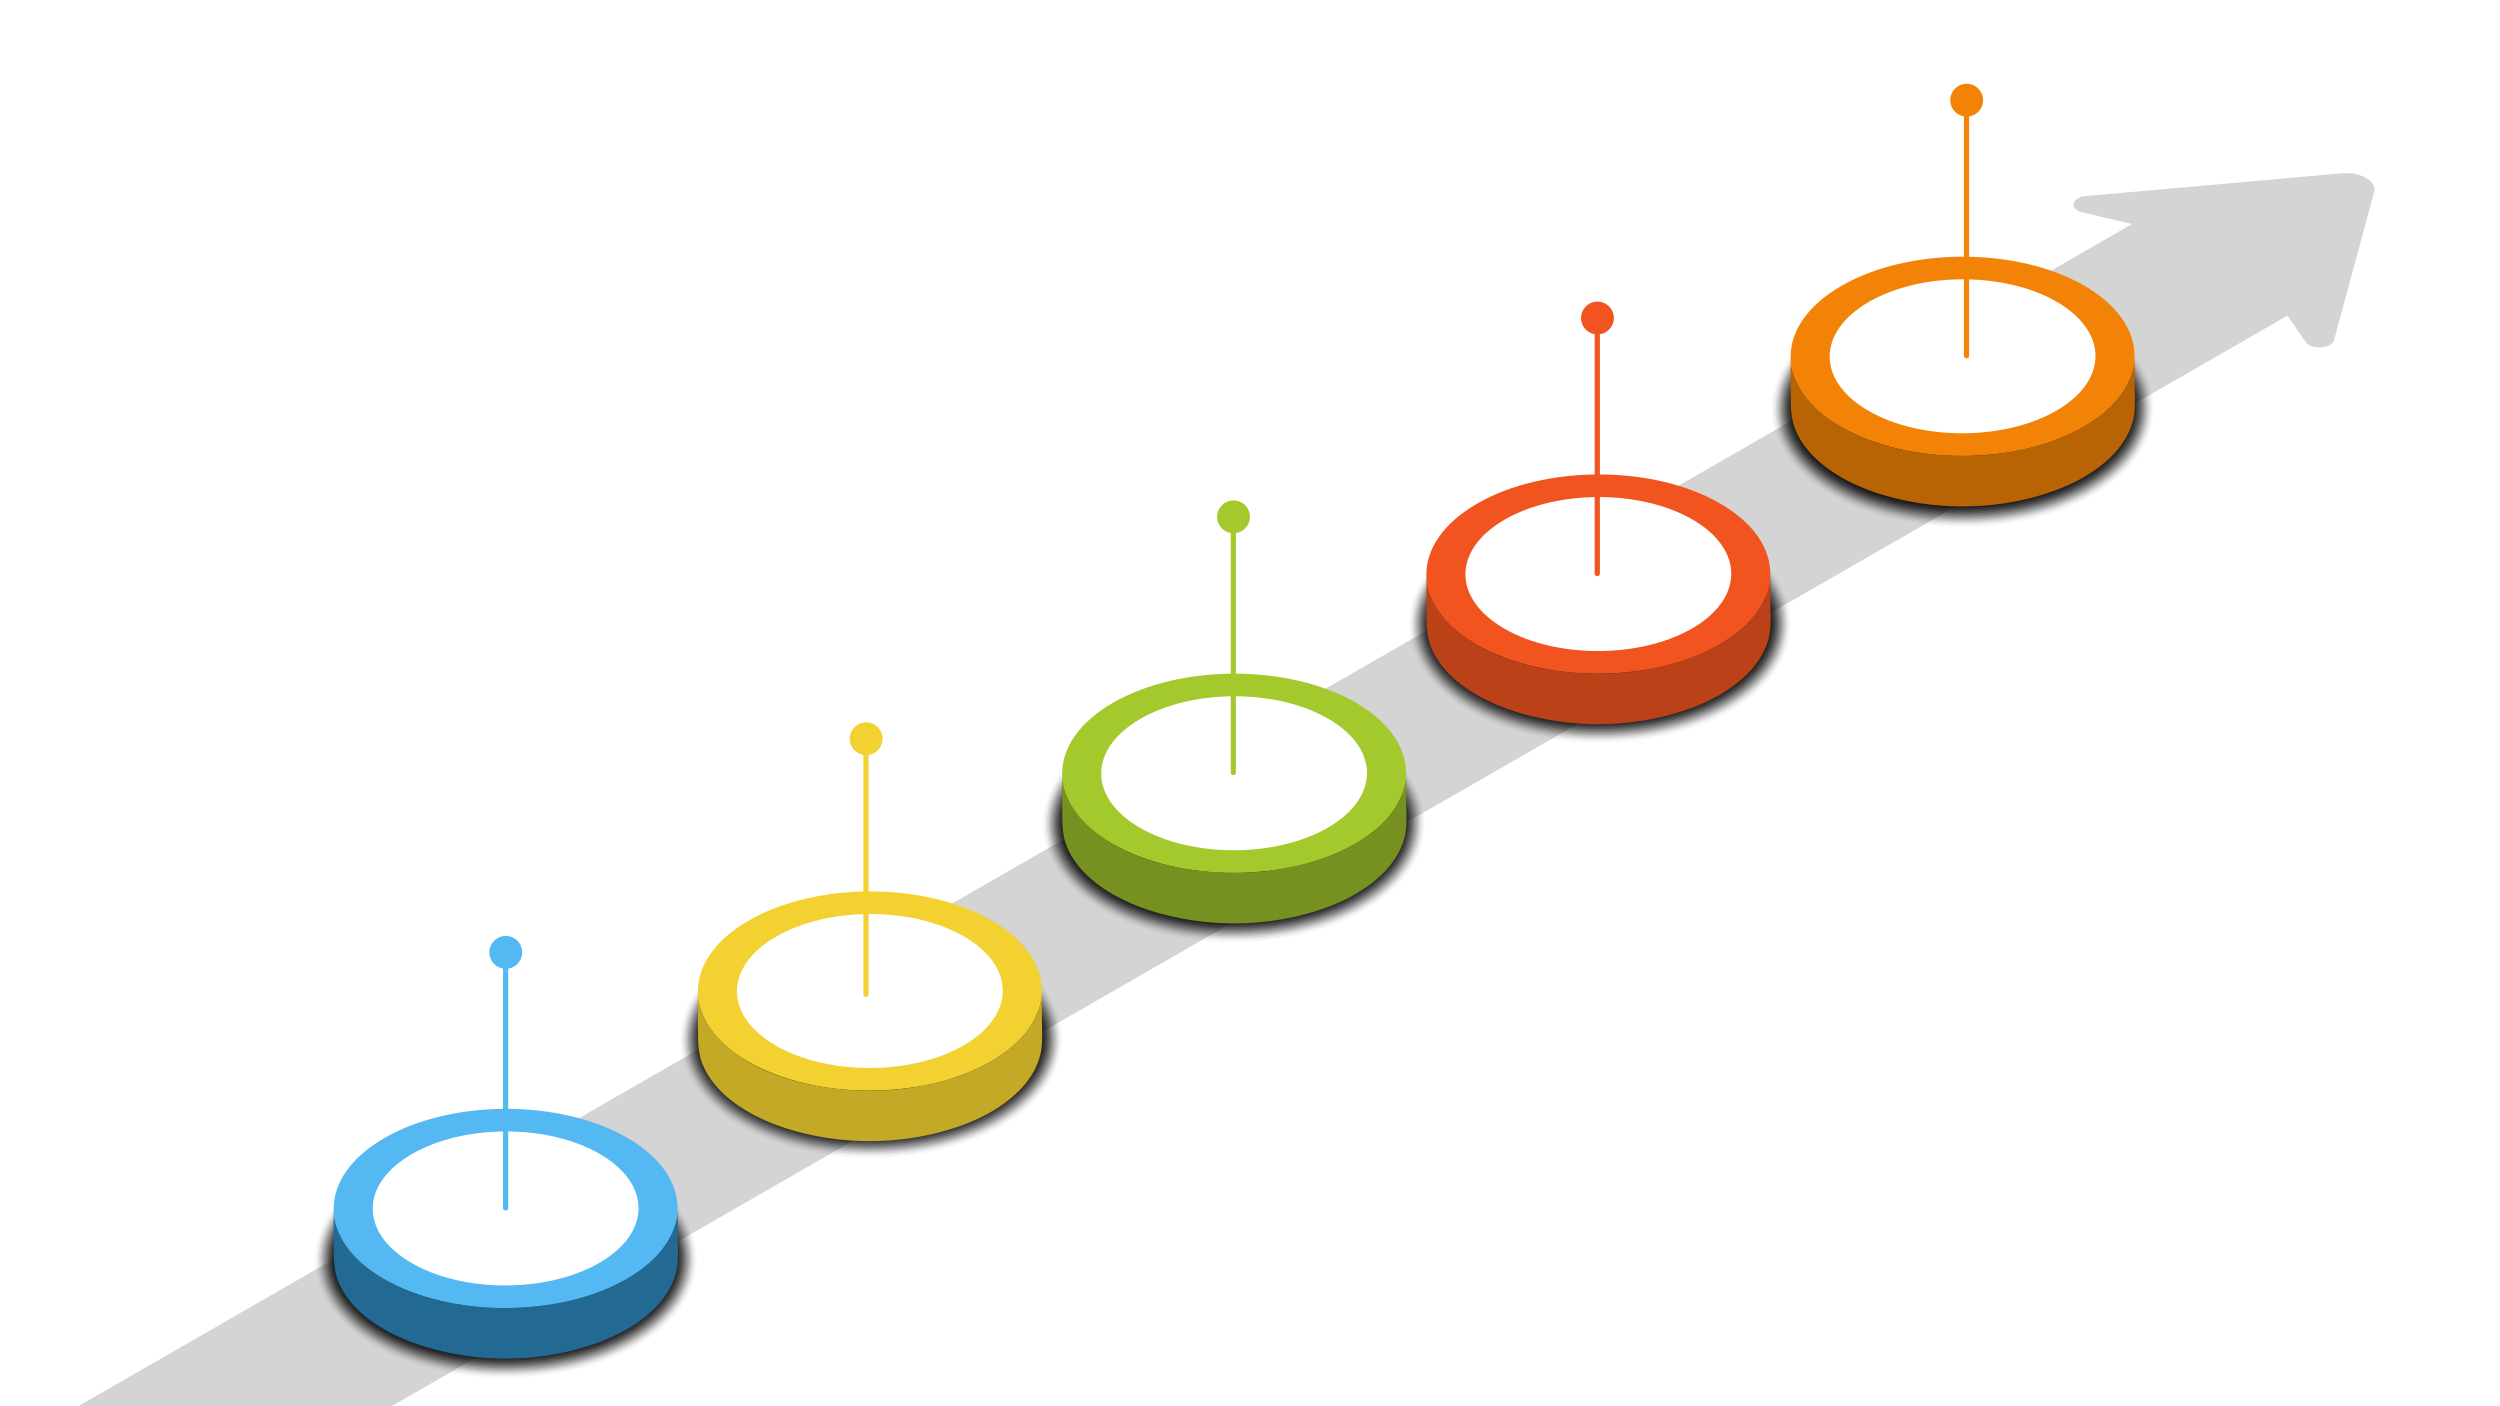 <svg id="Layer_1" data-name="Layer 1" xmlns="http://www.w3.org/2000/svg" width="3840" height="2160" viewBox="0 0 3840 2160"><defs><style>.cls-1{fill:#fff;}.cls-2{fill:#d4d4d4;}.cls-3{opacity:0;}.cls-4{opacity:0.03;}.cls-5{opacity:0.05;}.cls-6{opacity:0.08;}.cls-7{opacity:0.11;}.cls-8{opacity:0.14;}.cls-9{opacity:0.16;}.cls-10{opacity:0.19;}.cls-11{opacity:0.22;}.cls-12{opacity:0.25;}.cls-13{opacity:0.27;}.cls-14{opacity:0.3;}.cls-15{fill:#b86405;}.cls-16{fill:#f28307;}.cls-17{fill:#ba4118;}.cls-18{fill:#f2541f;}.cls-19{fill:#76911f;}.cls-20{fill:#a4c92c;}.cls-21{fill:#c4a927;}.cls-22{fill:#f2d130;}.cls-23{fill:#226a94;}.cls-24{fill:#54b8f2;}</style></defs><title>Etapes gestion de projet</title><rect class="cls-1" width="3840" height="2160"/><polyline class="cls-1" points="3840 0 3840 2160 0 2160"/><path class="cls-2" d="M3596.71,266.24l-392.4,34.85a30.71,30.71,0,0,0-12.7,3.62c-10.55,6.09-9,17.74,7.45,21.6l75.62,17.78-484.45,279.7.2.11L120,2160H601.33L3513.48,484.86l28.11,40.51c6.62,9.53,26.73,10.48,37.27,4.39,3.17-1.83,5.47-4.29,6.29-7.35l61.44-227.18C3651.19,278.26,3626,263.64,3596.71,266.24Z"/><path class="cls-3" d="M3013.69,812.28c76.08,0,148.18-17.44,203-49.1,60.52-34.94,93.9-83.32,94-136.23.07-52.61-32.84-100.74-92.67-135.52-54.55-31.7-126.51-49.15-202.64-49.15s-148.17,17.43-203,49.1c-60.52,34.94-93.89,83.31-94,136.21-.07,52.62,32.85,100.76,92.7,135.54C2865.63,794.82,2937.58,812.28,3013.69,812.28Z"/><path class="cls-4" d="M2813.82,493.89c-59.73,34.49-92.43,82-92.51,133.7-.08,51.39,32.18,98.7,91.25,133,54.24,31.52,125.8,48.75,201.14,48.75s147-17.21,201.56-48.71c59.73-34.49,92.44-82,92.51-133.7.08-51.39-32.17-98.69-91.22-133-54.27-31.54-125.83-48.76-201.18-48.76S2868.37,462.4,2813.82,493.89Z"/><path class="cls-5" d="M2815.28,496.41c-59,34-91,80.76-91.06,131.17-.08,50.16,31.51,96.65,89.8,130.52,54,31.36,125.11,48.36,199.69,48.36s145.82-17,200.09-48.32c58.95-34,91-80.75,91.06-131.18.08-50.15-31.5-96.63-89.78-130.5-54-31.37-125.14-48.37-199.72-48.36S2869.55,465.08,2815.28,496.41Z"/><path class="cls-6" d="M2816.73,498.93c-58.16,33.58-89.52,79.47-89.6,128.65-.08,48.93,30.84,94.58,88.35,128,53.68,31.2,124.43,48,198.23,48s144.65-16.76,198.64-47.93C3270.51,722,3301.87,676.15,3302,627c.08-48.92-30.83-94.57-88.33-128-53.69-31.21-124.46-48-198.26-48S2870.72,467.76,2816.73,498.93Z"/><path class="cls-7" d="M2818.19,501.45c-57.38,33.13-88.07,78.19-88.15,126.13-.08,47.69,30.17,92.52,86.9,125.49,53.4,31,123.75,47.57,196.78,47.57s143.47-16.53,197.17-47.53C3268.27,720,3299,674.91,3299,627c.09-47.69-30.16-92.51-86.88-125.48-53.41-31-123.77-47.58-196.81-47.58S2871.89,470.45,2818.19,501.45Z"/><path class="cls-8" d="M2819.64,504c-56.59,32.67-86.61,76.91-86.69,123.6-.09,46.46,29.49,90.47,85.45,123,53.12,30.87,123.07,47.18,195.33,47.17s142.29-16.3,195.71-47.14c56.59-32.68,86.61-76.92,86.7-123.61.08-46.46-29.5-90.46-85.44-123-53.13-30.88-123.09-47.19-195.36-47.19S2873.06,473.13,2819.64,504Z"/><path class="cls-9" d="M2821.1,506.49c-55.8,32.22-85.16,75.62-85.24,121.08-.09,45.23,28.82,88.4,84,120.47,52.83,30.71,122.38,46.79,193.86,46.78s141.11-16.08,194.25-46.75c55.81-32.22,85.16-75.63,85.25-121.09.08-45.22-28.83-88.39-84-120.45-52.85-30.72-122.41-46.8-193.9-46.8S2874.23,475.81,2821.1,506.49Z"/><path class="cls-10" d="M2822.55,509c-55,31.76-83.7,74.34-83.78,118.55-.09,44,28.15,86.35,82.56,118,52.55,30.54,121.7,46.39,192.41,46.38s139.93-15.85,192.79-46.36c55-31.77,83.7-74.35,83.79-118.57.08-44-28.15-86.33-82.54-117.94-52.57-30.55-121.73-46.4-192.45-46.4S2875.4,478.49,2822.55,509Z"/><path class="cls-11" d="M2824,511.53c-54.22,31.31-82.24,73.06-82.33,116-.09,42.76,27.49,84.29,81.12,115.45,52.27,30.38,121,46,191,46s138.75-15.62,191.33-46c54.22-31.31,82.24-73.07,82.33-116,.09-42.76-27.48-84.28-81.1-115.43-52.28-30.39-121-46-191-46S2876.58,481.18,2824,511.53Z"/><path class="cls-12" d="M2825.46,514.05c-53.44,30.85-80.78,71.77-80.88,113.5-.09,41.54,26.82,82.23,79.67,113,52,30.21,120.33,45.6,189.5,45.59s137.58-15.39,189.87-45.58c53.44-30.86,80.79-71.79,80.88-113.52.09-41.52-26.81-82.22-79.65-112.92-52-30.22-120.36-45.62-189.53-45.61S2877.75,483.86,2825.46,514.05Z"/><path class="cls-13" d="M2826.91,516.57c-52.65,30.4-79.32,70.49-79.42,111-.09,40.3,26.15,80.17,78.22,110.43,51.71,30,119.65,45.21,188.05,45.21S3150.16,768,3202.17,738c52.65-30.4,79.33-70.5,79.42-111,.09-40.3-26.14-80.16-78.2-110.41-51.72-30.06-119.67-45.23-188.08-45.22S2878.92,486.54,2826.91,516.57Z"/><path class="cls-14" d="M2828.37,519.09c-103.5,59.75-104,156.62-1.2,216.38s270,59.75,373.54,0,104-156.63,1.22-216.37S2931.86,459.33,2828.37,519.09Z"/><path class="cls-3" d="M2456.57,1143.54c76.08,0,148.18-17.44,203-49.09,60.52-35,93.9-83.33,94-136.23.07-52.62-32.84-100.75-92.67-135.52-54.55-31.7-126.51-49.16-202.64-49.16s-148.17,17.44-203,49.1c-60.52,34.94-93.89,83.31-94,136.22-.07,52.62,32.85,100.75,92.7,135.54C2308.51,1126.09,2380.46,1143.54,2456.57,1143.54Z"/><path class="cls-4" d="M2256.7,825.16c-59.73,34.48-92.43,82-92.51,133.69-.08,51.39,32.18,98.7,91.25,133,54.24,31.53,125.8,48.75,201.14,48.75s147-17.21,201.56-48.7c59.73-34.49,92.44-82.05,92.51-133.71.08-51.38-32.17-98.69-91.22-133-54.27-31.53-125.83-48.76-201.18-48.76S2311.25,793.66,2256.7,825.16Z"/><path class="cls-5" d="M2258.16,827.68c-58.95,34-91,80.75-91.06,131.17-.08,50.15,31.51,96.64,89.8,130.52,54,31.36,125.11,48.35,199.69,48.35s145.82-17,200.09-48.31c59-34,91-80.76,91.06-131.19.08-50.15-31.5-96.62-89.78-130.49-54-31.37-125.14-48.37-199.72-48.37S2312.43,796.34,2258.16,827.68Z"/><path class="cls-6" d="M2259.61,830.2c-58.16,33.57-89.52,79.47-89.6,128.64-.08,48.93,30.84,94.59,88.35,128,53.68,31.2,124.43,48,198.23,48s144.65-16.76,198.64-47.92c58.16-33.58,89.52-79.48,89.6-128.66.08-48.92-30.83-94.57-88.33-128-53.69-31.2-124.46-48-198.26-48S2313.6,799,2259.61,830.2Z"/><path class="cls-7" d="M2261.07,832.71c-57.38,33.13-88.07,78.19-88.15,126.13-.08,47.69,30.17,92.52,86.9,125.49,53.4,31,123.75,47.58,196.78,47.57s143.47-16.53,197.17-47.53c57.38-33.13,88.07-78.2,88.15-126.14.08-47.68-30.16-92.51-86.88-125.47-53.41-31-123.77-47.59-196.81-47.58S2314.77,801.71,2261.07,832.71Z"/><path class="cls-8" d="M2262.52,835.23c-56.59,32.67-86.61,76.91-86.69,123.6-.09,46.46,29.49,90.47,85.45,123,53.12,30.87,123.07,47.18,195.33,47.17s142.29-16.3,195.71-47.14c56.59-32.67,86.61-76.91,86.69-123.61.09-46.46-29.49-90.46-85.43-123-53.13-30.87-123.09-47.19-195.36-47.18S2315.94,804.39,2262.52,835.23Z"/><path class="cls-9" d="M2264,837.75c-55.8,32.22-85.16,75.63-85.24,121.08-.09,45.23,28.82,88.41,84,120.47,52.83,30.71,122.38,46.79,193.86,46.78s141.11-16.07,194.25-46.75c55.81-32.22,85.16-75.63,85.25-121.09.08-45.22-28.83-88.39-84-120.45-52.85-30.71-122.41-46.8-193.9-46.79S2317.11,807.07,2264,837.75Z"/><path class="cls-10" d="M2265.43,840.27c-55,31.76-83.7,74.34-83.78,118.56-.09,44,28.15,86.34,82.56,118,52.55,30.54,121.7,46.39,192.41,46.39s139.93-15.86,192.79-46.37c55-31.77,83.7-74.35,83.79-118.56.08-44-28.15-86.34-82.54-118-52.57-30.55-121.73-46.4-192.45-46.4S2318.28,809.76,2265.43,840.27Z"/><path class="cls-11" d="M2266.88,842.79c-54.22,31.31-82.24,73.06-82.33,116-.09,42.76,27.49,84.29,81.12,115.45,52.27,30.38,121,46,191,46s138.75-15.63,191.32-46c54.23-31.31,82.25-73.07,82.34-116,.09-42.76-27.48-84.28-81.1-115.43-52.28-30.39-121-46-191-46S2319.46,812.44,2266.88,842.79Z"/><path class="cls-12" d="M2268.34,845.31c-53.44,30.85-80.78,71.78-80.88,113.51-.09,41.53,26.82,82.23,79.67,112.94,52,30.21,120.33,45.61,189.5,45.6s137.58-15.4,189.87-45.59c53.44-30.86,80.79-71.78,80.88-113.51.09-41.53-26.81-82.22-79.65-112.93-52-30.22-120.36-45.62-189.53-45.61S2320.63,815.12,2268.34,845.31Z"/><path class="cls-13" d="M2269.79,847.83c-52.65,30.4-79.32,70.49-79.42,111-.09,40.3,26.15,80.17,78.22,110.43,51.71,30,119.65,45.22,188,45.21s136.4-15.17,188.41-45.2c52.65-30.4,79.33-70.5,79.42-111,.09-40.29-26.14-80.16-78.2-110.41-51.72-30.06-119.67-45.23-188.08-45.22S2321.8,817.8,2269.79,847.83Z"/><path class="cls-14" d="M2271.25,850.35c-103.5,59.75-104,156.63-1.2,216.38s270,59.75,373.54,0,104-156.63,1.22-216.37S2374.74,790.6,2271.25,850.35Z"/><path class="cls-3" d="M1894.31,1450c76.08,0,148.18-17.44,203-49.09,60.53-35,93.9-83.33,94-136.23.08-52.62-32.83-100.75-92.67-135.52-54.55-31.7-126.51-49.16-202.63-49.16s-148.18,17.44-203,49.1c-60.52,34.94-93.89,83.31-94,136.22-.07,52.62,32.85,100.75,92.7,135.54C1746.24,1432.55,1818.19,1450,1894.31,1450Z"/><path class="cls-4" d="M1694.44,1131.62c-59.74,34.48-92.44,82-92.52,133.69-.07,51.39,32.18,98.7,91.25,133,54.25,31.53,125.8,48.75,201.14,48.75s147-17.21,201.56-48.7c59.73-34.49,92.44-82.05,92.51-133.71.08-51.38-32.16-98.69-91.22-133-54.26-31.53-125.83-48.76-201.18-48.76S1749,1100.12,1694.44,1131.62Z"/><path class="cls-5" d="M1695.89,1134.14c-59,34-91,80.75-91.06,131.17-.08,50.15,31.51,96.64,89.8,130.52,54,31.36,125.12,48.35,199.69,48.35s145.82-17,200.1-48.31c58.94-34,91-80.76,91.06-131.19.07-50.15-31.5-96.62-89.78-130.49-54-31.37-125.14-48.37-199.73-48.37S1750.16,1102.8,1695.89,1134.14Z"/><path class="cls-6" d="M1697.34,1136.66c-58.16,33.57-89.52,79.47-89.6,128.64-.08,48.93,30.84,94.59,88.35,128,53.69,31.2,124.44,48,198.24,48S2039,1424.51,2093,1393.35c58.16-33.58,89.53-79.48,89.61-128.66.07-48.92-30.83-94.57-88.34-128-53.69-31.2-124.45-48-198.26-48S1751.33,1105.49,1697.34,1136.66Z"/><path class="cls-7" d="M1698.8,1139.17c-57.37,33.13-88.07,78.19-88.15,126.13-.08,47.69,30.17,92.52,86.91,125.49,53.39,31,123.74,47.58,196.77,47.57s143.47-16.53,197.18-47.53c57.37-33.13,88.06-78.2,88.15-126.14.08-47.68-30.16-92.51-86.89-125.47-53.41-31-123.77-47.59-196.81-47.58S1752.5,1108.17,1698.8,1139.17Z"/><path class="cls-8" d="M1700.25,1141.69c-56.58,32.67-86.61,76.91-86.69,123.6-.08,46.46,29.5,90.47,85.46,123,53.11,30.87,123.06,47.18,195.32,47.17s142.29-16.3,195.71-47.14c56.59-32.67,86.61-76.91,86.7-123.61.08-46.46-29.49-90.45-85.44-123-53.13-30.87-123.09-47.19-195.35-47.18S1753.67,1110.85,1700.25,1141.69Z"/><path class="cls-9" d="M1701.71,1144.21c-55.8,32.22-85.15,75.63-85.24,121.08-.09,45.23,28.83,88.41,84,120.47,52.83,30.71,122.38,46.79,193.87,46.78s141.11-16.07,194.25-46.75c55.8-32.22,85.15-75.63,85.24-121.09.08-45.22-28.82-88.39-84-120.45-52.85-30.71-122.41-46.8-193.9-46.79S1754.85,1113.53,1701.71,1144.21Z"/><path class="cls-10" d="M1703.16,1146.73c-55,31.76-83.69,74.34-83.78,118.56-.09,44,28.16,86.34,82.56,118,52.55,30.54,121.7,46.39,192.41,46.39s139.93-15.86,192.79-46.37c55-31.77,83.7-74.35,83.79-118.56.09-44-28.15-86.34-82.54-118-52.57-30.55-121.73-46.4-192.45-46.4S1756,1116.22,1703.16,1146.73Z"/><path class="cls-11" d="M1704.62,1149.25c-54.23,31.31-82.24,73.06-82.33,116-.09,42.76,27.49,84.29,81.11,115.45,52.27,30.38,121,46,191,46s138.75-15.63,191.33-46c54.23-31.31,82.24-73.07,82.33-116,.09-42.76-27.48-84.28-81.09-115.43-52.29-30.39-121-46-191-46S1757.19,1118.9,1704.62,1149.25Z"/><path class="cls-12" d="M1706.07,1151.77c-53.44,30.85-80.78,71.78-80.87,113.51-.1,41.53,26.82,82.23,79.66,112.94,52,30.21,120.34,45.61,189.51,45.6s137.57-15.4,189.86-45.59c53.45-30.86,80.79-71.78,80.88-113.51.09-41.53-26.81-82.22-79.65-112.93-52-30.22-120.35-45.62-189.53-45.61S1758.36,1121.58,1706.07,1151.77Z"/><path class="cls-13" d="M1707.53,1154.29c-52.66,30.4-79.33,70.49-79.42,111-.1,40.3,26.15,80.17,78.22,110.43,51.7,30,119.64,45.22,188,45.21s136.4-15.17,188.41-45.2c52.65-30.4,79.33-70.5,79.42-111,.1-40.29-26.14-80.16-78.2-110.41-51.71-30.06-119.67-45.23-188.08-45.22S1759.53,1124.26,1707.53,1154.29Z"/><path class="cls-14" d="M1709,1156.81c-103.49,59.75-104,156.63-1.19,216.38s270,59.75,373.53,0,104-156.63,1.22-216.37S1812.48,1097.06,1709,1156.81Z"/><path class="cls-3" d="M1337.19,1781.26c76.08,0,148.18-17.43,203-49.09,60.53-35,93.9-83.33,94-136.23.08-52.62-32.83-100.75-92.67-135.52-54.55-31.7-126.51-49.16-202.63-49.16s-148.18,17.44-203,49.1c-60.52,34.94-93.89,83.32-94,136.22-.07,52.62,32.85,100.76,92.7,135.54C1189.12,1763.81,1261.07,1781.26,1337.19,1781.26Z"/><path class="cls-4" d="M1137.32,1462.88c-59.74,34.49-92.44,82-92.52,133.69-.07,51.39,32.18,98.7,91.25,133,54.25,31.53,125.8,48.75,201.14,48.75s147-17.21,201.56-48.7c59.73-34.49,92.44-82,92.51-133.71.08-51.38-32.16-98.68-91.22-133-54.26-31.53-125.83-48.76-201.18-48.76S1191.87,1431.38,1137.32,1462.88Z"/><path class="cls-5" d="M1138.77,1465.4c-59,34-91,80.75-91.06,131.17-.08,50.16,31.51,96.64,89.8,130.52,54,31.36,125.12,48.36,199.69,48.35s145.82-17,200.1-48.31c58.94-34,91-80.76,91-131.18.08-50.16-31.49-96.63-89.77-130.5-54-31.37-125.14-48.37-199.73-48.37S1193,1434.07,1138.77,1465.4Z"/><path class="cls-6" d="M1140.22,1467.92c-58.16,33.58-89.52,79.47-89.6,128.65-.08,48.92,30.84,94.58,88.35,128,53.69,31.2,124.43,48,198.24,48s144.64-16.76,198.63-47.93c58.16-33.58,89.53-79.48,89.61-128.66.07-48.92-30.83-94.57-88.34-128-53.69-31.2-124.45-48-198.26-48S1194.21,1436.75,1140.22,1467.92Z"/><path class="cls-7" d="M1141.68,1470.44c-57.37,33.12-88.07,78.18-88.15,126.12-.08,47.69,30.17,92.52,86.91,125.5,53.39,31,123.74,47.57,196.77,47.57s143.47-16.54,197.18-47.54c57.37-33.13,88.06-78.19,88.15-126.13.08-47.69-30.16-92.52-86.89-125.48-53.41-31-123.77-47.58-196.81-47.58S1195.38,1439.43,1141.68,1470.44Z"/><path class="cls-8" d="M1143.13,1473c-56.58,32.67-86.61,76.9-86.69,123.6-.08,46.46,29.5,90.46,85.46,123,53.11,30.87,123.06,47.18,195.32,47.18s142.29-16.31,195.71-47.15c56.59-32.67,86.61-76.91,86.7-123.61.08-46.45-29.49-90.45-85.44-123-53.13-30.88-123.09-47.2-195.35-47.19S1196.55,1442.11,1143.13,1473Z"/><path class="cls-9" d="M1144.59,1475.48c-55.8,32.21-85.15,75.62-85.24,121.07-.09,45.23,28.83,88.41,84,120.48,52.83,30.7,122.38,46.78,193.87,46.78s141.11-16.08,194.25-46.76c55.8-32.22,85.15-75.63,85.24-121.08.08-45.23-28.82-88.4-84-120.46-52.85-30.71-122.41-46.8-193.9-46.79S1197.73,1444.8,1144.59,1475.48Z"/><path class="cls-10" d="M1146,1478c-55,31.77-83.69,74.35-83.78,118.56-.09,44,28.16,86.35,82.56,118,52.55,30.54,121.7,46.39,192.41,46.39s139.93-15.85,192.79-46.37c55-31.76,83.7-74.35,83.79-118.56.09-44-28.15-86.34-82.54-117.94-52.57-30.55-121.73-46.41-192.45-46.4S1198.9,1447.48,1146,1478Z"/><path class="cls-11" d="M1147.5,1480.51c-54.23,31.31-82.24,73.06-82.33,116-.09,42.77,27.49,84.29,81.11,115.46,52.27,30.37,121,46,191,46s138.75-15.63,191.33-46c54.23-31.31,82.24-73.06,82.33-116,.09-42.75-27.48-84.27-81.09-115.43-52.29-30.38-121-46-191-46S1200.07,1450.16,1147.5,1480.51Z"/><path class="cls-12" d="M1149,1483c-53.44,30.86-80.78,71.78-80.87,113.51-.1,41.53,26.82,82.23,79.66,112.94,52,30.21,120.34,45.61,189.51,45.6s137.57-15.4,189.86-45.59c53.45-30.85,80.79-71.78,80.88-113.51.09-41.53-26.81-82.22-79.65-112.92-52-30.22-120.35-45.62-189.53-45.61S1201.24,1452.84,1149,1483Z"/><path class="cls-13" d="M1150.41,1485.55c-52.66,30.4-79.33,70.5-79.42,111-.1,40.3,26.15,80.18,78.22,110.44,51.7,30,119.64,45.21,188,45.2s136.4-15.17,188.41-45.2c52.65-30.4,79.33-70.5,79.42-111,.1-40.29-26.14-80.16-78.2-110.41-51.71-30-119.67-45.22-188.08-45.21S1202.41,1455.53,1150.41,1485.55Z"/><path class="cls-14" d="M1151.86,1488.07c-103.49,59.75-104,156.63-1.19,216.38s270,59.76,373.53,0,104-156.62,1.22-216.36S1255.35,1428.32,1151.86,1488.07Z"/><path class="cls-3" d="M776.05,2119.26c76.08,0,148.18-17.44,203-49.09,60.52-35,93.9-83.33,94-136.23.07-52.62-32.84-100.75-92.67-135.52-54.55-31.7-126.51-49.16-202.64-49.16s-148.17,17.44-203,49.1c-60.52,34.94-93.9,83.32-94,136.22-.07,52.62,32.85,100.76,92.7,135.54C628,2101.81,699.94,2119.26,776.05,2119.26Z"/><path class="cls-4" d="M576.18,1800.88c-59.73,34.49-92.43,82-92.51,133.69-.08,51.39,32.18,98.7,91.25,133,54.24,31.53,125.79,48.75,201.14,48.75s147-17.21,201.56-48.7c59.73-34.49,92.43-82,92.51-133.71.07-51.38-32.17-98.69-91.23-133-54.26-31.53-125.82-48.76-201.17-48.76S630.73,1769.38,576.18,1800.88Z"/><path class="cls-5" d="M577.64,1803.4c-58.95,34-91,80.75-91.06,131.17-.08,50.16,31.5,96.64,89.8,130.52,54,31.36,125.11,48.35,199.69,48.35s145.82-17,200.09-48.31c58.95-34,91-80.76,91.06-131.18.08-50.16-31.5-96.63-89.78-130.5-54-31.37-125.14-48.37-199.72-48.37S631.9,1772.06,577.64,1803.4Z"/><path class="cls-6" d="M579.09,1805.92c-58.16,33.58-89.52,79.47-89.6,128.64-.08,48.93,30.83,94.59,88.35,128,53.68,31.2,124.43,48,198.23,48s144.65-16.75,198.64-47.92c58.16-33.58,89.52-79.48,89.6-128.66.08-48.92-30.83-94.57-88.33-128-53.7-31.2-124.46-48-198.27-48S633.08,1774.75,579.09,1805.92Z"/><path class="cls-7" d="M580.55,1808.44c-57.38,33.12-88.07,78.18-88.15,126.12-.09,47.69,30.16,92.52,86.9,125.5,53.4,31,123.75,47.57,196.78,47.56s143.47-16.53,197.17-47.53c57.38-33.13,88.07-78.2,88.15-126.13.08-47.69-30.16-92.52-86.88-125.48-53.42-31-123.78-47.59-196.81-47.58S634.25,1777.43,580.55,1808.44Z"/><path class="cls-8" d="M582,1811c-56.59,32.68-86.61,76.91-86.69,123.61-.09,46.46,29.49,90.46,85.45,123,53.12,30.87,123.07,47.18,195.33,47.18s142.28-16.31,195.71-47.15c56.59-32.67,86.61-76.91,86.69-123.61.09-46.46-29.49-90.45-85.43-123-53.13-30.87-123.09-47.19-195.36-47.18S635.42,1780.11,582,1811Z"/><path class="cls-9" d="M583.45,1813.47c-55.8,32.22-85.15,75.63-85.23,121.08-.09,45.23,28.82,88.41,84,120.48,52.83,30.7,122.38,46.78,193.86,46.78s141.11-16.08,194.25-46.76c55.8-32.22,85.16-75.63,85.24-121.09.09-45.22-28.82-88.39-84-120.45-52.85-30.71-122.41-46.8-193.9-46.79S636.59,1782.79,583.45,1813.47Z"/><path class="cls-10" d="M584.91,1816c-55,31.76-83.7,74.34-83.79,118.56-.08,44,28.16,86.34,82.57,118,52.55,30.54,121.69,46.39,192.41,46.39s139.93-15.85,192.79-46.37c55-31.76,83.7-74.35,83.79-118.56.08-44-28.16-86.34-82.55-118-52.56-30.54-121.72-46.4-192.44-46.39S637.76,1785.48,584.91,1816Z"/><path class="cls-11" d="M586.36,1818.51c-54.22,31.31-82.24,73.06-82.33,116-.09,42.77,27.49,84.29,81.12,115.46,52.27,30.37,121,46,191,46s138.76-15.63,191.33-46c54.23-31.31,82.25-73.06,82.34-116,.09-42.76-27.49-84.27-81.1-115.43-52.28-30.38-121-46-191-46S638.93,1788.16,586.36,1818.51Z"/><path class="cls-12" d="M587.82,1821c-53.44,30.85-80.79,71.78-80.88,113.51-.09,41.53,26.82,82.23,79.67,112.94,52,30.21,120.33,45.61,189.5,45.6s137.58-15.4,189.87-45.59c53.44-30.85,80.79-71.78,80.88-113.51.09-41.53-26.82-82.22-79.65-112.92-52-30.22-120.36-45.62-189.53-45.62S640.11,1790.84,587.82,1821Z"/><path class="cls-13" d="M589.27,1823.55c-52.65,30.4-79.32,70.5-79.42,111-.09,40.3,26.15,80.18,78.22,110.44,51.7,30,119.65,45.21,188,45.2s136.4-15.17,188.4-45.2c52.66-30.4,79.33-70.5,79.43-111,.09-40.29-26.15-80.16-78.2-110.41-51.72-30-119.67-45.23-188.08-45.22S641.28,1793.53,589.27,1823.55Z"/><path class="cls-14" d="M590.73,1826.07c-103.5,59.75-104,156.63-1.2,216.38s270.05,59.75,373.54,0,104-156.63,1.22-216.36S694.22,1766.32,590.73,1826.07Z"/><path class="cls-15" d="M2750.61,552.67c2.48,45.05,37.28,78.69,73.47,100.93,39.41,24.23,86.09,37,131.64,42.93,44.91,5.82,91.41,5.25,136-3.07s89.06-22.84,126.53-49.13c29.11-20.43,55.19-49.9,59.76-86.44a89.86,89.86,0,0,0,.69-11.36l.12,42.75c0,14.51,1.12,29.51-.39,44-2.89,27.7-18.6,52.07-38.5,70.85-25.71,24.26-58.47,40.95-91.75,52.18-68.3,23.05-144.79,27.55-215.5,13.74-36.27-7.08-71.86-18.28-104.08-36.7-29.5-16.87-57.25-40.69-70.63-72.65-7.55-18.07-7.33-36.42-7.39-55.49l-.15-53.56V548C2750.41,549.57,2750.52,551.12,2750.61,552.67Z"/><path class="cls-16" d="M2828.37,439.09c-103.5,59.75-104,156.62-1.2,216.38s270,59.75,373.54,0,104-156.63,1.22-216.37S2931.86,379.33,2828.37,439.09Z"/><path class="cls-1" d="M2870.66,463.66c-80,46.18-80.39,121.05-.93,167.23s208.71,46.18,288.69,0,80.39-121,.95-167.22S2950.64,417.48,2870.66,463.66Z"/><path class="cls-17" d="M2191.13,887.13c2.48,45,37.28,78.69,73.47,100.94,39.41,24.22,86.1,37,131.64,42.92,44.91,5.82,91.41,5.25,136-3.06s89.06-22.85,126.53-49.14c29.12-20.43,55.2-49.89,59.76-86.44a89.75,89.75,0,0,0,.69-11.36l.12,42.75c0,14.51,1.13,29.51-.38,44-2.89,27.7-18.61,52.08-38.5,70.85-25.71,24.26-58.47,41-91.76,52.19-68.3,23-144.78,27.55-215.49,13.73-36.28-7.08-71.87-18.27-104.09-36.7-29.5-16.86-57.25-40.69-70.62-72.65-7.56-18.07-7.34-36.42-7.39-55.49l-.15-53.56v-3.61C2190.93,884,2191,885.58,2191.13,887.13Z"/><path class="cls-18" d="M2268.89,773.55c-103.49,59.75-104,156.62-1.19,216.38s270,59.75,373.53,0,104-156.63,1.22-216.37S2372.39,713.8,2268.89,773.55Z"/><path class="cls-1" d="M2311.18,798.12c-80,46.18-80.39,121-.92,167.23s208.7,46.19,288.69,0,80.39-121.06.94-167.23S2391.16,751.94,2311.18,798.12Z"/><path class="cls-19" d="M1631.65,1193.13c2.49,45,37.28,78.69,73.48,100.93,39.4,24.22,86.09,37,131.64,42.93,44.9,5.82,91.41,5.25,136-3.07s89.06-22.85,126.53-49.13c29.12-20.43,55.2-49.9,59.76-86.44a89.87,89.87,0,0,0,.7-11.36l.12,42.75c0,14.51,1.12,29.51-.39,44-2.89,27.7-18.6,52.07-38.5,70.85-25.71,24.26-58.47,41-91.75,52.18-68.3,23-144.79,27.55-215.5,13.74-36.28-7.08-71.87-18.28-104.08-36.7-29.5-16.87-57.26-40.69-70.63-72.66-7.56-18.07-7.34-36.41-7.39-55.48l-.15-53.56c0-1.21,0-2.41,0-3.61C1631.45,1190,1631.57,1191.58,1631.65,1193.13Z"/><path class="cls-20" d="M1709.41,1079.54c-103.49,59.76-104,156.63-1.19,216.38s270,59.76,373.54,0,104-156.63,1.21-216.37S1812.91,1019.79,1709.41,1079.54Z"/><path class="cls-1" d="M1751.7,1104.12c-80,46.18-80.39,121.05-.92,167.23s208.7,46.18,288.69,0,80.39-121,.94-167.22S1831.69,1057.94,1751.7,1104.12Z"/><path class="cls-21" d="M1072.17,1527.59c2.49,45.05,37.28,78.69,73.48,100.94,39.4,24.22,86.09,37,131.64,42.92,44.91,5.82,91.41,5.25,136-3.06s89.06-22.85,126.52-49.14c29.12-20.43,55.2-49.89,59.77-86.44a89.75,89.75,0,0,0,.69-11.36l.12,42.75c0,14.51,1.12,29.51-.39,44-2.89,27.7-18.6,52.08-38.5,70.85-25.71,24.26-58.47,41-91.75,52.18-68.3,23-144.79,27.55-215.5,13.74-36.28-7.08-71.86-18.28-104.08-36.7-29.5-16.86-57.26-40.69-70.63-72.65-7.55-18.07-7.33-36.42-7.39-55.49l-.15-53.56c0-1.2,0-2.41,0-3.61C1072,1524.49,1072.09,1526,1072.17,1527.59Z"/><path class="cls-22" d="M1149.94,1414c-103.5,59.75-104,156.62-1.2,216.38s270,59.75,373.54,0,104-156.63,1.22-216.37S1253.43,1354.25,1149.94,1414Z"/><path class="cls-1" d="M1192.22,1438.58c-80,46.18-80.38,121.05-.92,167.23s208.71,46.18,288.69,0,80.39-121,.94-167.22S1272.21,1392.4,1192.22,1438.58Z"/><path class="cls-23" d="M512.7,1861.58c2.48,45,37.28,78.69,73.47,100.93,39.41,24.22,86.1,37,131.64,42.93,44.91,5.82,91.41,5.25,136-3.07s89.06-22.85,126.53-49.13c29.12-20.43,55.2-49.9,59.76-86.44a89.86,89.86,0,0,0,.69-11.36l.12,42.74c0,14.51,1.12,29.52-.38,44-2.9,27.7-18.61,52.07-38.51,70.85-25.7,24.26-58.46,40.95-91.75,52.18-68.3,23.05-144.78,27.55-215.5,13.74-36.27-7.08-71.86-18.28-104.08-36.7-29.5-16.87-57.25-40.69-70.62-72.66-7.56-18.07-7.34-36.42-7.39-55.48q-.07-26.79-.16-53.56c0-1.21,0-2.41,0-3.62C512.5,1858.48,512.61,1860,512.7,1861.58Z"/><path class="cls-24" d="M590.46,1748c-103.49,59.76-104,156.63-1.19,216.38s270,59.76,373.53,0,104-156.63,1.22-216.37S694,1688.24,590.46,1748Z"/><path class="cls-1" d="M632.75,1772.57c-80,46.18-80.39,121-.93,167.23s208.71,46.18,288.7,0,80.38-121,.94-167.22S712.73,1726.39,632.75,1772.57Z"/><path class="cls-24" d="M776.63,1859.44a4,4,0,0,0,4-4V1462.82a4,4,0,0,0-8,0v392.62A4,4,0,0,0,776.63,1859.44Z"/><circle class="cls-24" cx="776.9" cy="1462.82" r="25.2"/><path class="cls-22" d="M1330.12,1531.31a4,4,0,0,0,4-4V1134.69a4,4,0,0,0-8,0v392.62A4,4,0,0,0,1330.12,1531.31Z"/><circle class="cls-22" cx="1330.39" cy="1134.69" r="25.2" transform="translate(-412.68 1273.07) rotate(-45)"/><path class="cls-20" d="M1894.41,1190.56a4,4,0,0,0,4-4V793.94a4,4,0,0,0-8,0v392.62A4,4,0,0,0,1894.41,1190.56Z"/><circle class="cls-20" cx="1894.68" cy="793.94" r="25.2" transform="translate(-102.71 313.75) rotate(-9.22)"/><path class="cls-18" d="M2453.42,885a4,4,0,0,0,4-4V488.38a4,4,0,0,0-8,0V881A4,4,0,0,0,2453.42,885Z"/><circle class="cls-18" cx="2453.69" cy="488.37" r="25.2" transform="translate(-46.57 576.81) rotate(-13.28)"/><path class="cls-16" d="M3020.54,550.53a4,4,0,0,0,4-4V153.91a4,4,0,1,0-8,0V546.53A4,4,0,0,0,3020.54,550.53Z"/><circle class="cls-16" cx="3020.8" cy="153.91" r="25.2" transform="translate(775.94 2181.11) rotate(-45)"/></svg>